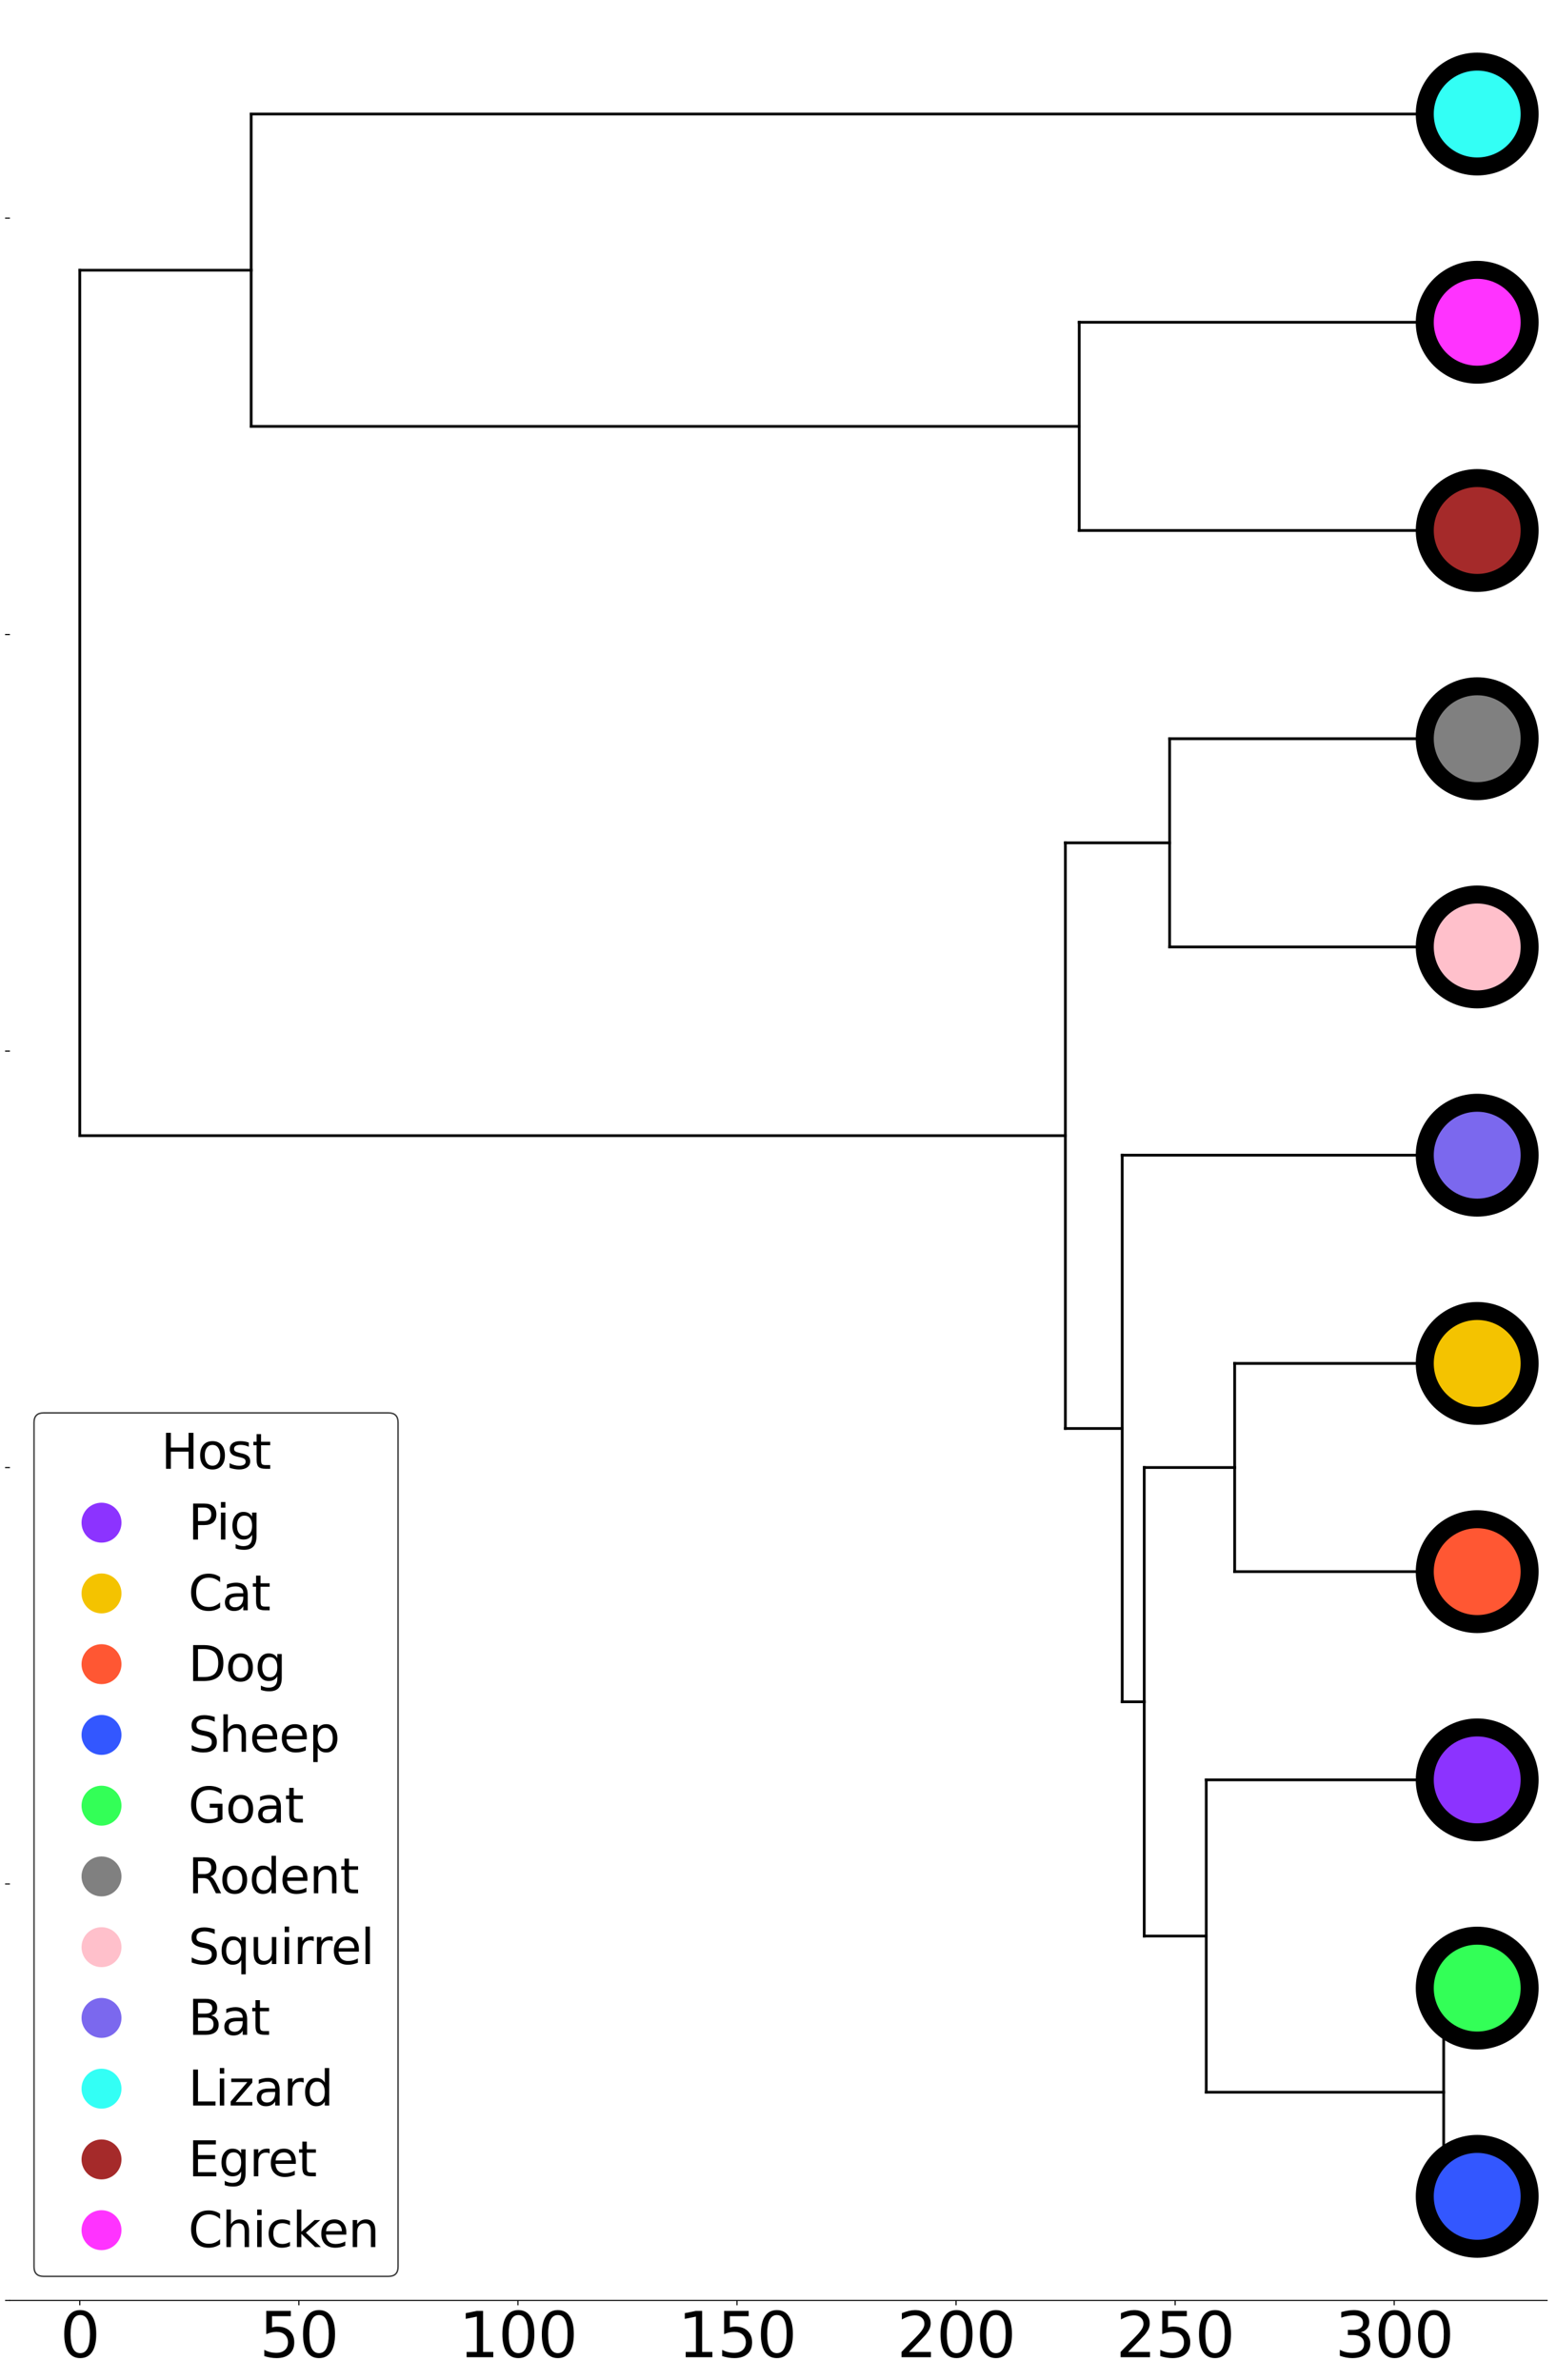 <?xml version="1.0" encoding="utf-8" standalone="no"?>
<!DOCTYPE svg PUBLIC "-//W3C//DTD SVG 1.1//EN"
  "http://www.w3.org/Graphics/SVG/1.1/DTD/svg11.dtd">
<svg xmlns:xlink="http://www.w3.org/1999/xlink" width="1130.4pt" height="1728.152pt" viewBox="0 0 1130.4 1728.152" xmlns="http://www.w3.org/2000/svg" version="1.1">
 <defs>
  <style type="text/css">*{stroke-linejoin: round; stroke-linecap: butt}</style>
 </defs>
 <g id="figure_1">
  <g id="patch_1">
   <path d="M 0 1728.152 
L 1130.4 1728.152 
L 1130.4 0 
L 0 0 
z
" style="fill: #ffffff"/>
  </g>
  <g id="axes_1">
   <g id="patch_2">
    <path d="M 7.2 1670.4 
L 1123.2 1670.4 
L 1123.2 7.2 
L 7.2 7.2 
z
" style="fill: #ffffff"/>
   </g>
   <g id="matplotlib.axis_1">
    <g id="xtick_1">
     <g id="line2d_1">
      <defs>
       <path id="m272876c4ef" d="M 0 0 
L 0 3.5 
" style="stroke: #000000; stroke-width: 0.8"/>
      </defs>
      <g>
       <use xlink:href="#m272876c4ef" x="57.927" y="1670.4" style="stroke: #000000; stroke-width: 0.8"/>
      </g>
     </g>
     <g id="text_1">
      <!-- 0 -->
      <g transform="translate(43.612 1711.593) scale(0.45 -0.45)">
       <defs>
        <path id="DejaVuSans-30" d="M 2034 4250 
Q 1547 4250 1301 3770 
Q 1056 3291 1056 2328 
Q 1056 1369 1301 889 
Q 1547 409 2034 409 
Q 2525 409 2770 889 
Q 3016 1369 3016 2328 
Q 3016 3291 2770 3770 
Q 2525 4250 2034 4250 
z
M 2034 4750 
Q 2819 4750 3233 4129 
Q 3647 3509 3647 2328 
Q 3647 1150 3233 529 
Q 2819 -91 2034 -91 
Q 1250 -91 836 529 
Q 422 1150 422 2328 
Q 422 3509 836 4129 
Q 1250 4750 2034 4750 
z
" transform="scale(0.016)"/>
       </defs>
       <use xlink:href="#DejaVuSans-30"/>
      </g>
     </g>
    </g>
    <g id="xtick_2">
     <g id="line2d_2">
      <g>
       <use xlink:href="#m272876c4ef" x="216.972" y="1670.4" style="stroke: #000000; stroke-width: 0.8"/>
      </g>
     </g>
     <g id="text_2">
      <!-- 50 -->
      <g transform="translate(188.341 1711.593) scale(0.45 -0.45)">
       <defs>
        <path id="DejaVuSans-35" d="M 691 4666 
L 3169 4666 
L 3169 4134 
L 1269 4134 
L 1269 2991 
Q 1406 3038 1543 3061 
Q 1681 3084 1819 3084 
Q 2600 3084 3056 2656 
Q 3513 2228 3513 1497 
Q 3513 744 3044 326 
Q 2575 -91 1722 -91 
Q 1428 -91 1123 -41 
Q 819 9 494 109 
L 494 744 
Q 775 591 1075 516 
Q 1375 441 1709 441 
Q 2250 441 2565 725 
Q 2881 1009 2881 1497 
Q 2881 1984 2565 2268 
Q 2250 2553 1709 2553 
Q 1456 2553 1204 2497 
Q 953 2441 691 2322 
L 691 4666 
z
" transform="scale(0.016)"/>
       </defs>
       <use xlink:href="#DejaVuSans-35"/>
       <use xlink:href="#DejaVuSans-30" transform="translate(63.623 0)"/>
      </g>
     </g>
    </g>
    <g id="xtick_3">
     <g id="line2d_3">
      <g>
       <use xlink:href="#m272876c4ef" x="376.016" y="1670.4" style="stroke: #000000; stroke-width: 0.8"/>
      </g>
     </g>
     <g id="text_3">
      <!-- 100 -->
      <g transform="translate(333.07 1711.593) scale(0.45 -0.45)">
       <defs>
        <path id="DejaVuSans-31" d="M 794 531 
L 1825 531 
L 1825 4091 
L 703 3866 
L 703 4441 
L 1819 4666 
L 2450 4666 
L 2450 531 
L 3481 531 
L 3481 0 
L 794 0 
L 794 531 
z
" transform="scale(0.016)"/>
       </defs>
       <use xlink:href="#DejaVuSans-31"/>
       <use xlink:href="#DejaVuSans-30" transform="translate(63.623 0)"/>
       <use xlink:href="#DejaVuSans-30" transform="translate(127.246 0)"/>
      </g>
     </g>
    </g>
    <g id="xtick_4">
     <g id="line2d_4">
      <g>
       <use xlink:href="#m272876c4ef" x="535.061" y="1670.4" style="stroke: #000000; stroke-width: 0.8"/>
      </g>
     </g>
     <g id="text_4">
      <!-- 150 -->
      <g transform="translate(492.114 1711.593) scale(0.45 -0.45)">
       <use xlink:href="#DejaVuSans-31"/>
       <use xlink:href="#DejaVuSans-35" transform="translate(63.623 0)"/>
       <use xlink:href="#DejaVuSans-30" transform="translate(127.246 0)"/>
      </g>
     </g>
    </g>
    <g id="xtick_5">
     <g id="line2d_5">
      <g>
       <use xlink:href="#m272876c4ef" x="694.106" y="1670.4" style="stroke: #000000; stroke-width: 0.8"/>
      </g>
     </g>
     <g id="text_5">
      <!-- 200 -->
      <g transform="translate(651.159 1711.593) scale(0.45 -0.45)">
       <defs>
        <path id="DejaVuSans-32" d="M 1228 531 
L 3431 531 
L 3431 0 
L 469 0 
L 469 531 
Q 828 903 1448 1529 
Q 2069 2156 2228 2338 
Q 2531 2678 2651 2914 
Q 2772 3150 2772 3378 
Q 2772 3750 2511 3984 
Q 2250 4219 1831 4219 
Q 1534 4219 1204 4116 
Q 875 4013 500 3803 
L 500 4441 
Q 881 4594 1212 4672 
Q 1544 4750 1819 4750 
Q 2544 4750 2975 4387 
Q 3406 4025 3406 3419 
Q 3406 3131 3298 2873 
Q 3191 2616 2906 2266 
Q 2828 2175 2409 1742 
Q 1991 1309 1228 531 
z
" transform="scale(0.016)"/>
       </defs>
       <use xlink:href="#DejaVuSans-32"/>
       <use xlink:href="#DejaVuSans-30" transform="translate(63.623 0)"/>
       <use xlink:href="#DejaVuSans-30" transform="translate(127.246 0)"/>
      </g>
     </g>
    </g>
    <g id="xtick_6">
     <g id="line2d_6">
      <g>
       <use xlink:href="#m272876c4ef" x="853.15" y="1670.4" style="stroke: #000000; stroke-width: 0.8"/>
      </g>
     </g>
     <g id="text_6">
      <!-- 250 -->
      <g transform="translate(810.203 1711.593) scale(0.45 -0.45)">
       <use xlink:href="#DejaVuSans-32"/>
       <use xlink:href="#DejaVuSans-35" transform="translate(63.623 0)"/>
       <use xlink:href="#DejaVuSans-30" transform="translate(127.246 0)"/>
      </g>
     </g>
    </g>
    <g id="xtick_7">
     <g id="line2d_7">
      <g>
       <use xlink:href="#m272876c4ef" x="1012.195" y="1670.4" style="stroke: #000000; stroke-width: 0.8"/>
      </g>
     </g>
     <g id="text_7">
      <!-- 300 -->
      <g transform="translate(969.248 1711.593) scale(0.45 -0.45)">
       <defs>
        <path id="DejaVuSans-33" d="M 2597 2516 
Q 3050 2419 3304 2112 
Q 3559 1806 3559 1356 
Q 3559 666 3084 287 
Q 2609 -91 1734 -91 
Q 1441 -91 1130 -33 
Q 819 25 488 141 
L 488 750 
Q 750 597 1062 519 
Q 1375 441 1716 441 
Q 2309 441 2620 675 
Q 2931 909 2931 1356 
Q 2931 1769 2642 2001 
Q 2353 2234 1838 2234 
L 1294 2234 
L 1294 2753 
L 1863 2753 
Q 2328 2753 2575 2939 
Q 2822 3125 2822 3475 
Q 2822 3834 2567 4026 
Q 2313 4219 1838 4219 
Q 1578 4219 1281 4162 
Q 984 4106 628 3988 
L 628 4550 
Q 988 4650 1302 4700 
Q 1616 4750 1894 4750 
Q 2613 4750 3031 4423 
Q 3450 4097 3450 3541 
Q 3450 3153 3228 2886 
Q 3006 2619 2597 2516 
z
" transform="scale(0.016)"/>
       </defs>
       <use xlink:href="#DejaVuSans-33"/>
       <use xlink:href="#DejaVuSans-30" transform="translate(63.623 0)"/>
       <use xlink:href="#DejaVuSans-30" transform="translate(127.246 0)"/>
      </g>
     </g>
    </g>
   </g>
   <g id="matplotlib.axis_2">
    <g id="ytick_1">
     <g id="line2d_8">
      <defs>
       <path id="m34dcb2183f" d="M 0 0 
L -3.5 0 
" style="stroke: #000000; stroke-width: 0.8"/>
      </defs>
      <g>
       <use xlink:href="#m34dcb2183f" x="7.2" y="1670.4" style="stroke: #000000; stroke-width: 0.8"/>
      </g>
     </g>
    </g>
    <g id="ytick_2">
     <g id="line2d_9">
      <g>
       <use xlink:href="#m34dcb2183f" x="7.2" y="1368" style="stroke: #000000; stroke-width: 0.8"/>
      </g>
     </g>
    </g>
    <g id="ytick_3">
     <g id="line2d_10">
      <g>
       <use xlink:href="#m34dcb2183f" x="7.2" y="1065.6" style="stroke: #000000; stroke-width: 0.8"/>
      </g>
     </g>
    </g>
    <g id="ytick_4">
     <g id="line2d_11">
      <g>
       <use xlink:href="#m34dcb2183f" x="7.2" y="763.2" style="stroke: #000000; stroke-width: 0.8"/>
      </g>
     </g>
    </g>
    <g id="ytick_5">
     <g id="line2d_12">
      <g>
       <use xlink:href="#m34dcb2183f" x="7.2" y="460.8" style="stroke: #000000; stroke-width: 0.8"/>
      </g>
     </g>
    </g>
    <g id="ytick_6">
     <g id="line2d_13">
      <g>
       <use xlink:href="#m34dcb2183f" x="7.2" y="158.4" style="stroke: #000000; stroke-width: 0.8"/>
      </g>
     </g>
    </g>
   </g>
   <g id="LineCollection_1">
    <path d="M 57.927 510.413 
L 57.927 510.413 
" clip-path="url(#p995f8bf2c9)" style="fill: none; stroke: #000000; stroke-width: 2; stroke-linecap: square"/>
    <path d="M 57.927 196.2 
L 57.927 824.625 
" clip-path="url(#p995f8bf2c9)" style="fill: none; stroke: #000000; stroke-width: 2; stroke-linecap: square"/>
    <path d="M 57.927 196.2 
L 182.359 196.2 
" clip-path="url(#p995f8bf2c9)" style="fill: none; stroke: #000000; stroke-width: 2; stroke-linecap: square"/>
    <path d="M 182.359 82.8 
L 182.359 309.6 
" clip-path="url(#p995f8bf2c9)" style="fill: none; stroke: #000000; stroke-width: 2; stroke-linecap: square"/>
    <path d="M 182.359 82.8 
L 1072.473 82.8 
" clip-path="url(#p995f8bf2c9)" style="fill: none; stroke: #000000; stroke-width: 2; stroke-linecap: square"/>
    <path d="M 182.359 309.6 
L 783.522 309.6 
" clip-path="url(#p995f8bf2c9)" style="fill: none; stroke: #000000; stroke-width: 2; stroke-linecap: square"/>
    <path d="M 783.522 234 
L 783.522 385.2 
" clip-path="url(#p995f8bf2c9)" style="fill: none; stroke: #000000; stroke-width: 2; stroke-linecap: square"/>
    <path d="M 783.522 234 
L 1072.473 234 
" clip-path="url(#p995f8bf2c9)" style="fill: none; stroke: #000000; stroke-width: 2; stroke-linecap: square"/>
    <path d="M 783.522 385.2 
L 1072.473 385.2 
" clip-path="url(#p995f8bf2c9)" style="fill: none; stroke: #000000; stroke-width: 2; stroke-linecap: square"/>
    <path d="M 57.927 824.625 
L 773.469 824.625 
" clip-path="url(#p995f8bf2c9)" style="fill: none; stroke: #000000; stroke-width: 2; stroke-linecap: square"/>
    <path d="M 773.469 612 
L 773.469 1037.25 
" clip-path="url(#p995f8bf2c9)" style="fill: none; stroke: #000000; stroke-width: 2; stroke-linecap: square"/>
    <path d="M 773.469 612 
L 849.166 612 
" clip-path="url(#p995f8bf2c9)" style="fill: none; stroke: #000000; stroke-width: 2; stroke-linecap: square"/>
    <path d="M 849.166 536.4 
L 849.166 687.6 
" clip-path="url(#p995f8bf2c9)" style="fill: none; stroke: #000000; stroke-width: 2; stroke-linecap: square"/>
    <path d="M 849.166 536.4 
L 1072.473 536.4 
" clip-path="url(#p995f8bf2c9)" style="fill: none; stroke: #000000; stroke-width: 2; stroke-linecap: square"/>
    <path d="M 849.166 687.6 
L 1072.473 687.6 
" clip-path="url(#p995f8bf2c9)" style="fill: none; stroke: #000000; stroke-width: 2; stroke-linecap: square"/>
    <path d="M 773.469 1037.25 
L 814.738 1037.25 
" clip-path="url(#p995f8bf2c9)" style="fill: none; stroke: #000000; stroke-width: 2; stroke-linecap: square"/>
    <path d="M 814.738 838.8 
L 814.738 1235.7 
" clip-path="url(#p995f8bf2c9)" style="fill: none; stroke: #000000; stroke-width: 2; stroke-linecap: square"/>
    <path d="M 814.738 838.8 
L 1072.473 838.8 
" clip-path="url(#p995f8bf2c9)" style="fill: none; stroke: #000000; stroke-width: 2; stroke-linecap: square"/>
    <path d="M 814.738 1235.7 
L 830.725 1235.7 
" clip-path="url(#p995f8bf2c9)" style="fill: none; stroke: #000000; stroke-width: 2; stroke-linecap: square"/>
    <path d="M 830.725 1065.6 
L 830.725 1405.8 
" clip-path="url(#p995f8bf2c9)" style="fill: none; stroke: #000000; stroke-width: 2; stroke-linecap: square"/>
    <path d="M 830.725 1065.6 
L 896.373 1065.6 
" clip-path="url(#p995f8bf2c9)" style="fill: none; stroke: #000000; stroke-width: 2; stroke-linecap: square"/>
    <path d="M 896.373 990 
L 896.373 1141.2 
" clip-path="url(#p995f8bf2c9)" style="fill: none; stroke: #000000; stroke-width: 2; stroke-linecap: square"/>
    <path d="M 896.373 990 
L 1072.473 990 
" clip-path="url(#p995f8bf2c9)" style="fill: none; stroke: #000000; stroke-width: 2; stroke-linecap: square"/>
    <path d="M 896.373 1141.2 
L 1072.473 1141.2 
" clip-path="url(#p995f8bf2c9)" style="fill: none; stroke: #000000; stroke-width: 2; stroke-linecap: square"/>
    <path d="M 830.725 1405.8 
L 875.758 1405.8 
" clip-path="url(#p995f8bf2c9)" style="fill: none; stroke: #000000; stroke-width: 2; stroke-linecap: square"/>
    <path d="M 875.758 1292.4 
L 875.758 1519.2 
" clip-path="url(#p995f8bf2c9)" style="fill: none; stroke: #000000; stroke-width: 2; stroke-linecap: square"/>
    <path d="M 875.758 1292.4 
L 1072.473 1292.4 
" clip-path="url(#p995f8bf2c9)" style="fill: none; stroke: #000000; stroke-width: 2; stroke-linecap: square"/>
    <path d="M 875.758 1519.2 
L 1048.126 1519.2 
" clip-path="url(#p995f8bf2c9)" style="fill: none; stroke: #000000; stroke-width: 2; stroke-linecap: square"/>
    <path d="M 1048.126 1443.6 
L 1048.126 1594.8 
" clip-path="url(#p995f8bf2c9)" style="fill: none; stroke: #000000; stroke-width: 2; stroke-linecap: square"/>
    <path d="M 1048.126 1443.6 
L 1072.473 1443.6 
" clip-path="url(#p995f8bf2c9)" style="fill: none; stroke: #000000; stroke-width: 2; stroke-linecap: square"/>
    <path d="M 1048.126 1594.8 
L 1072.473 1594.8 
" clip-path="url(#p995f8bf2c9)" style="fill: none; stroke: #000000; stroke-width: 2; stroke-linecap: square"/>
   </g>
   <g id="PathCollection_1">
    <path d="M 1072.473 127.409 
C 1084.303 127.409 1095.651 122.709 1104.016 114.344 
C 1112.382 105.978 1117.082 94.631 1117.082 82.8 
C 1117.082 70.969 1112.382 59.622 1104.016 51.256 
C 1095.651 42.891 1084.303 38.191 1072.473 38.191 
C 1060.642 38.191 1049.295 42.891 1040.929 51.256 
C 1032.564 59.622 1027.863 70.969 1027.863 82.8 
C 1027.863 94.631 1032.564 105.978 1040.929 114.344 
C 1049.295 122.709 1060.642 127.409 1072.473 127.409 
z
" clip-path="url(#p995f8bf2c9)"/>
    <path d="M 1072.473 278.609 
C 1084.303 278.609 1095.651 273.909 1104.016 265.544 
C 1112.382 257.178 1117.082 245.831 1117.082 234 
C 1117.082 222.169 1112.382 210.822 1104.016 202.456 
C 1095.651 194.091 1084.303 189.391 1072.473 189.391 
C 1060.642 189.391 1049.295 194.091 1040.929 202.456 
C 1032.564 210.822 1027.863 222.169 1027.863 234 
C 1027.863 245.831 1032.564 257.178 1040.929 265.544 
C 1049.295 273.909 1060.642 278.609 1072.473 278.609 
z
" clip-path="url(#p995f8bf2c9)"/>
    <path d="M 1072.473 429.809 
C 1084.303 429.809 1095.651 425.109 1104.016 416.744 
C 1112.382 408.378 1117.082 397.031 1117.082 385.2 
C 1117.082 373.369 1112.382 362.022 1104.016 353.656 
C 1095.651 345.291 1084.303 340.591 1072.473 340.591 
C 1060.642 340.591 1049.295 345.291 1040.929 353.656 
C 1032.564 362.022 1027.863 373.369 1027.863 385.2 
C 1027.863 397.031 1032.564 408.378 1040.929 416.744 
C 1049.295 425.109 1060.642 429.809 1072.473 429.809 
z
" clip-path="url(#p995f8bf2c9)"/>
    <path d="M 1072.473 581.009 
C 1084.303 581.009 1095.651 576.309 1104.016 567.944 
C 1112.382 559.578 1117.082 548.231 1117.082 536.4 
C 1117.082 524.569 1112.382 513.222 1104.016 504.856 
C 1095.651 496.491 1084.303 491.791 1072.473 491.791 
C 1060.642 491.791 1049.295 496.491 1040.929 504.856 
C 1032.564 513.222 1027.863 524.569 1027.863 536.4 
C 1027.863 548.231 1032.564 559.578 1040.929 567.944 
C 1049.295 576.309 1060.642 581.009 1072.473 581.009 
z
" clip-path="url(#p995f8bf2c9)"/>
    <path d="M 1072.473 732.209 
C 1084.303 732.209 1095.651 727.509 1104.016 719.144 
C 1112.382 710.778 1117.082 699.431 1117.082 687.6 
C 1117.082 675.769 1112.382 664.422 1104.016 656.056 
C 1095.651 647.691 1084.303 642.991 1072.473 642.991 
C 1060.642 642.991 1049.295 647.691 1040.929 656.056 
C 1032.564 664.422 1027.863 675.769 1027.863 687.6 
C 1027.863 699.431 1032.564 710.778 1040.929 719.144 
C 1049.295 727.509 1060.642 732.209 1072.473 732.209 
z
" clip-path="url(#p995f8bf2c9)"/>
    <path d="M 1072.473 883.409 
C 1084.303 883.409 1095.651 878.709 1104.016 870.344 
C 1112.382 861.978 1117.082 850.631 1117.082 838.8 
C 1117.082 826.969 1112.382 815.622 1104.016 807.256 
C 1095.651 798.891 1084.303 794.191 1072.473 794.191 
C 1060.642 794.191 1049.295 798.891 1040.929 807.256 
C 1032.564 815.622 1027.863 826.969 1027.863 838.8 
C 1027.863 850.631 1032.564 861.978 1040.929 870.344 
C 1049.295 878.709 1060.642 883.409 1072.473 883.409 
z
" clip-path="url(#p995f8bf2c9)"/>
    <path d="M 1072.473 1034.609 
C 1084.303 1034.609 1095.651 1029.909 1104.016 1021.544 
C 1112.382 1013.178 1117.082 1001.831 1117.082 990 
C 1117.082 978.169 1112.382 966.822 1104.016 958.456 
C 1095.651 950.091 1084.303 945.391 1072.473 945.391 
C 1060.642 945.391 1049.295 950.091 1040.929 958.456 
C 1032.564 966.822 1027.863 978.169 1027.863 990 
C 1027.863 1001.831 1032.564 1013.178 1040.929 1021.544 
C 1049.295 1029.909 1060.642 1034.609 1072.473 1034.609 
z
" clip-path="url(#p995f8bf2c9)"/>
    <path d="M 1072.473 1185.809 
C 1084.303 1185.809 1095.651 1181.109 1104.016 1172.744 
C 1112.382 1164.378 1117.082 1153.031 1117.082 1141.2 
C 1117.082 1129.369 1112.382 1118.022 1104.016 1109.656 
C 1095.651 1101.291 1084.303 1096.591 1072.473 1096.591 
C 1060.642 1096.591 1049.295 1101.291 1040.929 1109.656 
C 1032.564 1118.022 1027.863 1129.369 1027.863 1141.2 
C 1027.863 1153.031 1032.564 1164.378 1040.929 1172.744 
C 1049.295 1181.109 1060.642 1185.809 1072.473 1185.809 
z
" clip-path="url(#p995f8bf2c9)"/>
    <path d="M 1072.473 1337.009 
C 1084.303 1337.009 1095.651 1332.309 1104.016 1323.944 
C 1112.382 1315.578 1117.082 1304.231 1117.082 1292.4 
C 1117.082 1280.569 1112.382 1269.222 1104.016 1260.856 
C 1095.651 1252.491 1084.303 1247.791 1072.473 1247.791 
C 1060.642 1247.791 1049.295 1252.491 1040.929 1260.856 
C 1032.564 1269.222 1027.863 1280.569 1027.863 1292.4 
C 1027.863 1304.231 1032.564 1315.578 1040.929 1323.944 
C 1049.295 1332.309 1060.642 1337.009 1072.473 1337.009 
z
" clip-path="url(#p995f8bf2c9)"/>
    <path d="M 1072.473 1488.209 
C 1084.303 1488.209 1095.651 1483.509 1104.016 1475.144 
C 1112.382 1466.778 1117.082 1455.431 1117.082 1443.6 
C 1117.082 1431.769 1112.382 1420.422 1104.016 1412.056 
C 1095.651 1403.691 1084.303 1398.991 1072.473 1398.991 
C 1060.642 1398.991 1049.295 1403.691 1040.929 1412.056 
C 1032.564 1420.422 1027.863 1431.769 1027.863 1443.6 
C 1027.863 1455.431 1032.564 1466.778 1040.929 1475.144 
C 1049.295 1483.509 1060.642 1488.209 1072.473 1488.209 
z
" clip-path="url(#p995f8bf2c9)"/>
    <path d="M 1072.473 1639.409 
C 1084.303 1639.409 1095.651 1634.709 1104.016 1626.344 
C 1112.382 1617.978 1117.082 1606.631 1117.082 1594.8 
C 1117.082 1582.969 1112.382 1571.622 1104.016 1563.256 
C 1095.651 1554.891 1084.303 1550.191 1072.473 1550.191 
C 1060.642 1550.191 1049.295 1554.891 1040.929 1563.256 
C 1032.564 1571.622 1027.863 1582.969 1027.863 1594.8 
C 1027.863 1606.631 1032.564 1617.978 1040.929 1626.344 
C 1049.295 1634.709 1060.642 1639.409 1072.473 1639.409 
z
" clip-path="url(#p995f8bf2c9)"/>
   </g>
   <g id="patch_3">
    <path d="M 7.2 1670.4 
L 1123.2 1670.4 
" style="fill: none; stroke: #000000; stroke-width: 0.8; stroke-linejoin: miter; stroke-linecap: square"/>
   </g>
   <g id="PathCollection_2">
    <path d="M 1072.473 114.344 
C 1080.838 114.344 1088.862 111.02 1094.777 105.105 
C 1100.693 99.189 1104.016 91.165 1104.016 82.8 
C 1104.016 74.435 1100.693 66.411 1094.777 60.495 
C 1088.862 54.58 1080.838 51.256 1072.473 51.256 
C 1064.107 51.256 1056.083 54.58 1050.168 60.495 
C 1044.253 66.411 1040.929 74.435 1040.929 82.8 
C 1040.929 91.165 1044.253 99.189 1050.168 105.105 
C 1056.083 111.02 1064.107 114.344 1072.473 114.344 
z
" clip-path="url(#p995f8bf2c9)" style="fill: #33fff5"/>
    <path d="M 1072.473 265.544 
C 1080.838 265.544 1088.862 262.22 1094.777 256.305 
C 1100.693 250.389 1104.016 242.365 1104.016 234 
C 1104.016 225.635 1100.693 217.611 1094.777 211.695 
C 1088.862 205.78 1080.838 202.456 1072.473 202.456 
C 1064.107 202.456 1056.083 205.78 1050.168 211.695 
C 1044.253 217.611 1040.929 225.635 1040.929 234 
C 1040.929 242.365 1044.253 250.389 1050.168 256.305 
C 1056.083 262.22 1064.107 265.544 1072.473 265.544 
z
" clip-path="url(#p995f8bf2c9)" style="fill: #ff33ff"/>
    <path d="M 1072.473 416.744 
C 1080.838 416.744 1088.862 413.42 1094.777 407.505 
C 1100.693 401.589 1104.016 393.565 1104.016 385.2 
C 1104.016 376.835 1100.693 368.811 1094.777 362.895 
C 1088.862 356.98 1080.838 353.656 1072.473 353.656 
C 1064.107 353.656 1056.083 356.98 1050.168 362.895 
C 1044.253 368.811 1040.929 376.835 1040.929 385.2 
C 1040.929 393.565 1044.253 401.589 1050.168 407.505 
C 1056.083 413.42 1064.107 416.744 1072.473 416.744 
z
" clip-path="url(#p995f8bf2c9)" style="fill: #a52a2a"/>
    <path d="M 1072.473 567.944 
C 1080.838 567.944 1088.862 564.62 1094.777 558.705 
C 1100.693 552.789 1104.016 544.765 1104.016 536.4 
C 1104.016 528.035 1100.693 520.011 1094.777 514.095 
C 1088.862 508.18 1080.838 504.856 1072.473 504.856 
C 1064.107 504.856 1056.083 508.18 1050.168 514.095 
C 1044.253 520.011 1040.929 528.035 1040.929 536.4 
C 1040.929 544.765 1044.253 552.789 1050.168 558.705 
C 1056.083 564.62 1064.107 567.944 1072.473 567.944 
z
" clip-path="url(#p995f8bf2c9)" style="fill: #808080"/>
    <path d="M 1072.473 719.144 
C 1080.838 719.144 1088.862 715.82 1094.777 709.905 
C 1100.693 703.989 1104.016 695.965 1104.016 687.6 
C 1104.016 679.235 1100.693 671.211 1094.777 665.295 
C 1088.862 659.38 1080.838 656.056 1072.473 656.056 
C 1064.107 656.056 1056.083 659.38 1050.168 665.295 
C 1044.253 671.211 1040.929 679.235 1040.929 687.6 
C 1040.929 695.965 1044.253 703.989 1050.168 709.905 
C 1056.083 715.82 1064.107 719.144 1072.473 719.144 
z
" clip-path="url(#p995f8bf2c9)" style="fill: #ffc0cb"/>
    <path d="M 1072.473 870.344 
C 1080.838 870.344 1088.862 867.02 1094.777 861.105 
C 1100.693 855.189 1104.016 847.165 1104.016 838.8 
C 1104.016 830.435 1100.693 822.411 1094.777 816.495 
C 1088.862 810.58 1080.838 807.256 1072.473 807.256 
C 1064.107 807.256 1056.083 810.58 1050.168 816.495 
C 1044.253 822.411 1040.929 830.435 1040.929 838.8 
C 1040.929 847.165 1044.253 855.189 1050.168 861.105 
C 1056.083 867.02 1064.107 870.344 1072.473 870.344 
z
" clip-path="url(#p995f8bf2c9)" style="fill: #7b68ee"/>
    <path d="M 1072.473 1021.544 
C 1080.838 1021.544 1088.862 1018.22 1094.777 1012.305 
C 1100.693 1006.389 1104.016 998.365 1104.016 990 
C 1104.016 981.635 1100.693 973.611 1094.777 967.695 
C 1088.862 961.78 1080.838 958.456 1072.473 958.456 
C 1064.107 958.456 1056.083 961.78 1050.168 967.695 
C 1044.253 973.611 1040.929 981.635 1040.929 990 
C 1040.929 998.365 1044.253 1006.389 1050.168 1012.305 
C 1056.083 1018.22 1064.107 1021.544 1072.473 1021.544 
z
" clip-path="url(#p995f8bf2c9)" style="fill: #f4c300"/>
    <path d="M 1072.473 1172.744 
C 1080.838 1172.744 1088.862 1169.42 1094.777 1163.505 
C 1100.693 1157.589 1104.016 1149.565 1104.016 1141.2 
C 1104.016 1132.835 1100.693 1124.811 1094.777 1118.895 
C 1088.862 1112.98 1080.838 1109.656 1072.473 1109.656 
C 1064.107 1109.656 1056.083 1112.98 1050.168 1118.895 
C 1044.253 1124.811 1040.929 1132.835 1040.929 1141.2 
C 1040.929 1149.565 1044.253 1157.589 1050.168 1163.505 
C 1056.083 1169.42 1064.107 1172.744 1072.473 1172.744 
z
" clip-path="url(#p995f8bf2c9)" style="fill: #ff5733"/>
    <path d="M 1072.473 1323.944 
C 1080.838 1323.944 1088.862 1320.62 1094.777 1314.705 
C 1100.693 1308.789 1104.016 1300.765 1104.016 1292.4 
C 1104.016 1284.035 1100.693 1276.011 1094.777 1270.095 
C 1088.862 1264.18 1080.838 1260.856 1072.473 1260.856 
C 1064.107 1260.856 1056.083 1264.18 1050.168 1270.095 
C 1044.253 1276.011 1040.929 1284.035 1040.929 1292.4 
C 1040.929 1300.765 1044.253 1308.789 1050.168 1314.705 
C 1056.083 1320.62 1064.107 1323.944 1072.473 1323.944 
z
" clip-path="url(#p995f8bf2c9)" style="fill: #8c33ff"/>
    <path d="M 1072.473 1475.144 
C 1080.838 1475.144 1088.862 1471.82 1094.777 1465.905 
C 1100.693 1459.989 1104.016 1451.965 1104.016 1443.6 
C 1104.016 1435.235 1100.693 1427.211 1094.777 1421.295 
C 1088.862 1415.38 1080.838 1412.056 1072.473 1412.056 
C 1064.107 1412.056 1056.083 1415.38 1050.168 1421.295 
C 1044.253 1427.211 1040.929 1435.235 1040.929 1443.6 
C 1040.929 1451.965 1044.253 1459.989 1050.168 1465.905 
C 1056.083 1471.82 1064.107 1475.144 1072.473 1475.144 
z
" clip-path="url(#p995f8bf2c9)" style="fill: #33ff57"/>
    <path d="M 1072.473 1626.344 
C 1080.838 1626.344 1088.862 1623.02 1094.777 1617.105 
C 1100.693 1611.189 1104.016 1603.165 1104.016 1594.8 
C 1104.016 1586.435 1100.693 1578.411 1094.777 1572.495 
C 1088.862 1566.58 1080.838 1563.256 1072.473 1563.256 
C 1064.107 1563.256 1056.083 1566.58 1050.168 1572.495 
C 1044.253 1578.411 1040.929 1586.435 1040.929 1594.8 
C 1040.929 1603.165 1044.253 1611.189 1050.168 1617.105 
C 1056.083 1623.02 1064.107 1626.344 1072.473 1626.344 
z
" clip-path="url(#p995f8bf2c9)" style="fill: #3357ff"/>
   </g>
   <g id="legend_1">
    <g id="patch_4">
     <path d="M 31.7 1652.9 
L 282.005 1652.9 
Q 289.005 1652.9 289.005 1645.9 
L 289.005 1032.919 
Q 289.005 1025.919 282.005 1025.919 
L 31.7 1025.919 
Q 24.7 1025.919 24.7 1032.919 
L 24.7 1645.9 
Q 24.7 1652.9 31.7 1652.9 
z
" style="fill: #ffffff; opacity: 0.8; stroke: #000000; stroke-linejoin: miter"/>
    </g>
    <g id="text_8">
     <!-- Host -->
     <g transform="translate(117.007 1066.513) scale(0.35 -0.35)">
      <defs>
       <path id="DejaVuSans-48" d="M 628 4666 
L 1259 4666 
L 1259 2753 
L 3553 2753 
L 3553 4666 
L 4184 4666 
L 4184 0 
L 3553 0 
L 3553 2222 
L 1259 2222 
L 1259 0 
L 628 0 
L 628 4666 
z
" transform="scale(0.016)"/>
       <path id="DejaVuSans-6f" d="M 1959 3097 
Q 1497 3097 1228 2736 
Q 959 2375 959 1747 
Q 959 1119 1226 758 
Q 1494 397 1959 397 
Q 2419 397 2687 759 
Q 2956 1122 2956 1747 
Q 2956 2369 2687 2733 
Q 2419 3097 1959 3097 
z
M 1959 3584 
Q 2709 3584 3137 3096 
Q 3566 2609 3566 1747 
Q 3566 888 3137 398 
Q 2709 -91 1959 -91 
Q 1206 -91 779 398 
Q 353 888 353 1747 
Q 353 2609 779 3096 
Q 1206 3584 1959 3584 
z
" transform="scale(0.016)"/>
       <path id="DejaVuSans-73" d="M 2834 3397 
L 2834 2853 
Q 2591 2978 2328 3040 
Q 2066 3103 1784 3103 
Q 1356 3103 1142 2972 
Q 928 2841 928 2578 
Q 928 2378 1081 2264 
Q 1234 2150 1697 2047 
L 1894 2003 
Q 2506 1872 2764 1633 
Q 3022 1394 3022 966 
Q 3022 478 2636 193 
Q 2250 -91 1575 -91 
Q 1294 -91 989 -36 
Q 684 19 347 128 
L 347 722 
Q 666 556 975 473 
Q 1284 391 1588 391 
Q 1994 391 2212 530 
Q 2431 669 2431 922 
Q 2431 1156 2273 1281 
Q 2116 1406 1581 1522 
L 1381 1569 
Q 847 1681 609 1914 
Q 372 2147 372 2553 
Q 372 3047 722 3315 
Q 1072 3584 1716 3584 
Q 2034 3584 2315 3537 
Q 2597 3491 2834 3397 
z
" transform="scale(0.016)"/>
       <path id="DejaVuSans-74" d="M 1172 4494 
L 1172 3500 
L 2356 3500 
L 2356 3053 
L 1172 3053 
L 1172 1153 
Q 1172 725 1289 603 
Q 1406 481 1766 481 
L 2356 481 
L 2356 0 
L 1766 0 
Q 1100 0 847 248 
Q 594 497 594 1153 
L 594 3053 
L 172 3053 
L 172 3500 
L 594 3500 
L 594 4494 
L 1172 4494 
z
" transform="scale(0.016)"/>
      </defs>
      <use xlink:href="#DejaVuSans-48"/>
      <use xlink:href="#DejaVuSans-6f" transform="translate(75.195 0)"/>
      <use xlink:href="#DejaVuSans-73" transform="translate(136.377 0)"/>
      <use xlink:href="#DejaVuSans-74" transform="translate(188.477 0)"/>
     </g>
    </g>
    <g id="line2d_14">
     <path d="M 38.7 1105.637 
L 73.7 1105.637 
L 108.7 1105.637 
" style="fill: none; stroke: #ffffff; stroke-width: 1.5; stroke-linecap: square"/>
     <defs>
      <path id="ma84147fcf8" d="M 0 15 
C 3.978 15 7.794 13.42 10.607 10.607 
C 13.42 7.794 15 3.978 15 0 
C 15 -3.978 13.42 -7.794 10.607 -10.607 
C 7.794 -13.42 3.978 -15 0 -15 
C -3.978 -15 -7.794 -13.42 -10.607 -10.607 
C -13.42 -7.794 -15 -3.978 -15 0 
C -15 3.978 -13.42 7.794 -10.607 10.607 
C -7.794 13.42 -3.978 15 0 15 
z
" style="stroke: #ffffff"/>
     </defs>
     <g>
      <use xlink:href="#ma84147fcf8" x="73.7" y="1105.637" style="fill: #8c33ff; stroke: #ffffff"/>
     </g>
    </g>
    <g id="text_9">
     <!-- Pig -->
     <g transform="translate(136.7 1117.887) scale(0.35 -0.35)">
      <defs>
       <path id="DejaVuSans-50" d="M 1259 4147 
L 1259 2394 
L 2053 2394 
Q 2494 2394 2734 2622 
Q 2975 2850 2975 3272 
Q 2975 3691 2734 3919 
Q 2494 4147 2053 4147 
L 1259 4147 
z
M 628 4666 
L 2053 4666 
Q 2838 4666 3239 4311 
Q 3641 3956 3641 3272 
Q 3641 2581 3239 2228 
Q 2838 1875 2053 1875 
L 1259 1875 
L 1259 0 
L 628 0 
L 628 4666 
z
" transform="scale(0.016)"/>
       <path id="DejaVuSans-69" d="M 603 3500 
L 1178 3500 
L 1178 0 
L 603 0 
L 603 3500 
z
M 603 4863 
L 1178 4863 
L 1178 4134 
L 603 4134 
L 603 4863 
z
" transform="scale(0.016)"/>
       <path id="DejaVuSans-67" d="M 2906 1791 
Q 2906 2416 2648 2759 
Q 2391 3103 1925 3103 
Q 1463 3103 1205 2759 
Q 947 2416 947 1791 
Q 947 1169 1205 825 
Q 1463 481 1925 481 
Q 2391 481 2648 825 
Q 2906 1169 2906 1791 
z
M 3481 434 
Q 3481 -459 3084 -895 
Q 2688 -1331 1869 -1331 
Q 1566 -1331 1297 -1286 
Q 1028 -1241 775 -1147 
L 775 -588 
Q 1028 -725 1275 -790 
Q 1522 -856 1778 -856 
Q 2344 -856 2625 -561 
Q 2906 -266 2906 331 
L 2906 616 
Q 2728 306 2450 153 
Q 2172 0 1784 0 
Q 1141 0 747 490 
Q 353 981 353 1791 
Q 353 2603 747 3093 
Q 1141 3584 1784 3584 
Q 2172 3584 2450 3431 
Q 2728 3278 2906 2969 
L 2906 3500 
L 3481 3500 
L 3481 434 
z
" transform="scale(0.016)"/>
      </defs>
      <use xlink:href="#DejaVuSans-50"/>
      <use xlink:href="#DejaVuSans-69" transform="translate(58.053 0)"/>
      <use xlink:href="#DejaVuSans-67" transform="translate(85.836 0)"/>
     </g>
    </g>
    <g id="line2d_15">
     <path d="M 38.7 1157.01 
L 73.7 1157.01 
L 108.7 1157.01 
" style="fill: none; stroke: #ffffff; stroke-width: 1.5; stroke-linecap: square"/>
     <defs>
      <path id="m8671293280" d="M 0 15 
C 3.978 15 7.794 13.42 10.607 10.607 
C 13.42 7.794 15 3.978 15 0 
C 15 -3.978 13.42 -7.794 10.607 -10.607 
C 7.794 -13.42 3.978 -15 0 -15 
C -3.978 -15 -7.794 -13.42 -10.607 -10.607 
C -13.42 -7.794 -15 -3.978 -15 0 
C -15 3.978 -13.42 7.794 -10.607 10.607 
C -7.794 13.42 -3.978 15 0 15 
z
" style="stroke: #ffffff"/>
     </defs>
     <g>
      <use xlink:href="#m8671293280" x="73.7" y="1157.01" style="fill: #f4c300; stroke: #ffffff"/>
     </g>
    </g>
    <g id="text_10">
     <!-- Cat -->
     <g transform="translate(136.7 1169.26) scale(0.35 -0.35)">
      <defs>
       <path id="DejaVuSans-43" d="M 4122 4306 
L 4122 3641 
Q 3803 3938 3442 4084 
Q 3081 4231 2675 4231 
Q 1875 4231 1450 3742 
Q 1025 3253 1025 2328 
Q 1025 1406 1450 917 
Q 1875 428 2675 428 
Q 3081 428 3442 575 
Q 3803 722 4122 1019 
L 4122 359 
Q 3791 134 3420 21 
Q 3050 -91 2638 -91 
Q 1578 -91 968 557 
Q 359 1206 359 2328 
Q 359 3453 968 4101 
Q 1578 4750 2638 4750 
Q 3056 4750 3426 4639 
Q 3797 4528 4122 4306 
z
" transform="scale(0.016)"/>
       <path id="DejaVuSans-61" d="M 2194 1759 
Q 1497 1759 1228 1600 
Q 959 1441 959 1056 
Q 959 750 1161 570 
Q 1363 391 1709 391 
Q 2188 391 2477 730 
Q 2766 1069 2766 1631 
L 2766 1759 
L 2194 1759 
z
M 3341 1997 
L 3341 0 
L 2766 0 
L 2766 531 
Q 2569 213 2275 61 
Q 1981 -91 1556 -91 
Q 1019 -91 701 211 
Q 384 513 384 1019 
Q 384 1609 779 1909 
Q 1175 2209 1959 2209 
L 2766 2209 
L 2766 2266 
Q 2766 2663 2505 2880 
Q 2244 3097 1772 3097 
Q 1472 3097 1187 3025 
Q 903 2953 641 2809 
L 641 3341 
Q 956 3463 1253 3523 
Q 1550 3584 1831 3584 
Q 2591 3584 2966 3190 
Q 3341 2797 3341 1997 
z
" transform="scale(0.016)"/>
      </defs>
      <use xlink:href="#DejaVuSans-43"/>
      <use xlink:href="#DejaVuSans-61" transform="translate(69.824 0)"/>
      <use xlink:href="#DejaVuSans-74" transform="translate(131.104 0)"/>
     </g>
    </g>
    <g id="line2d_16">
     <path d="M 38.7 1208.384 
L 73.7 1208.384 
L 108.7 1208.384 
" style="fill: none; stroke: #ffffff; stroke-width: 1.5; stroke-linecap: square"/>
     <defs>
      <path id="m30eedbbeaa" d="M 0 15 
C 3.978 15 7.794 13.42 10.607 10.607 
C 13.42 7.794 15 3.978 15 0 
C 15 -3.978 13.42 -7.794 10.607 -10.607 
C 7.794 -13.42 3.978 -15 0 -15 
C -3.978 -15 -7.794 -13.42 -10.607 -10.607 
C -13.42 -7.794 -15 -3.978 -15 0 
C -15 3.978 -13.42 7.794 -10.607 10.607 
C -7.794 13.42 -3.978 15 0 15 
z
" style="stroke: #ffffff"/>
     </defs>
     <g>
      <use xlink:href="#m30eedbbeaa" x="73.7" y="1208.384" style="fill: #ff5733; stroke: #ffffff"/>
     </g>
    </g>
    <g id="text_11">
     <!-- Dog -->
     <g transform="translate(136.7 1220.634) scale(0.35 -0.35)">
      <defs>
       <path id="DejaVuSans-44" d="M 1259 4147 
L 1259 519 
L 2022 519 
Q 2988 519 3436 956 
Q 3884 1394 3884 2338 
Q 3884 3275 3436 3711 
Q 2988 4147 2022 4147 
L 1259 4147 
z
M 628 4666 
L 1925 4666 
Q 3281 4666 3915 4102 
Q 4550 3538 4550 2338 
Q 4550 1131 3912 565 
Q 3275 0 1925 0 
L 628 0 
L 628 4666 
z
" transform="scale(0.016)"/>
      </defs>
      <use xlink:href="#DejaVuSans-44"/>
      <use xlink:href="#DejaVuSans-6f" transform="translate(77.002 0)"/>
      <use xlink:href="#DejaVuSans-67" transform="translate(138.184 0)"/>
     </g>
    </g>
    <g id="line2d_17">
     <path d="M 38.7 1259.757 
L 73.7 1259.757 
L 108.7 1259.757 
" style="fill: none; stroke: #ffffff; stroke-width: 1.5; stroke-linecap: square"/>
     <defs>
      <path id="m68c23464e5" d="M 0 15 
C 3.978 15 7.794 13.42 10.607 10.607 
C 13.42 7.794 15 3.978 15 0 
C 15 -3.978 13.42 -7.794 10.607 -10.607 
C 7.794 -13.42 3.978 -15 0 -15 
C -3.978 -15 -7.794 -13.42 -10.607 -10.607 
C -13.42 -7.794 -15 -3.978 -15 0 
C -15 3.978 -13.42 7.794 -10.607 10.607 
C -7.794 13.42 -3.978 15 0 15 
z
" style="stroke: #ffffff"/>
     </defs>
     <g>
      <use xlink:href="#m68c23464e5" x="73.7" y="1259.757" style="fill: #3357ff; stroke: #ffffff"/>
     </g>
    </g>
    <g id="text_12">
     <!-- Sheep -->
     <g transform="translate(136.7 1272.007) scale(0.35 -0.35)">
      <defs>
       <path id="DejaVuSans-53" d="M 3425 4513 
L 3425 3897 
Q 3066 4069 2747 4153 
Q 2428 4238 2131 4238 
Q 1616 4238 1336 4038 
Q 1056 3838 1056 3469 
Q 1056 3159 1242 3001 
Q 1428 2844 1947 2747 
L 2328 2669 
Q 3034 2534 3370 2195 
Q 3706 1856 3706 1288 
Q 3706 609 3251 259 
Q 2797 -91 1919 -91 
Q 1588 -91 1214 -16 
Q 841 59 441 206 
L 441 856 
Q 825 641 1194 531 
Q 1563 422 1919 422 
Q 2459 422 2753 634 
Q 3047 847 3047 1241 
Q 3047 1584 2836 1778 
Q 2625 1972 2144 2069 
L 1759 2144 
Q 1053 2284 737 2584 
Q 422 2884 422 3419 
Q 422 4038 858 4394 
Q 1294 4750 2059 4750 
Q 2388 4750 2728 4690 
Q 3069 4631 3425 4513 
z
" transform="scale(0.016)"/>
       <path id="DejaVuSans-68" d="M 3513 2113 
L 3513 0 
L 2938 0 
L 2938 2094 
Q 2938 2591 2744 2837 
Q 2550 3084 2163 3084 
Q 1697 3084 1428 2787 
Q 1159 2491 1159 1978 
L 1159 0 
L 581 0 
L 581 4863 
L 1159 4863 
L 1159 2956 
Q 1366 3272 1645 3428 
Q 1925 3584 2291 3584 
Q 2894 3584 3203 3211 
Q 3513 2838 3513 2113 
z
" transform="scale(0.016)"/>
       <path id="DejaVuSans-65" d="M 3597 1894 
L 3597 1613 
L 953 1613 
Q 991 1019 1311 708 
Q 1631 397 2203 397 
Q 2534 397 2845 478 
Q 3156 559 3463 722 
L 3463 178 
Q 3153 47 2828 -22 
Q 2503 -91 2169 -91 
Q 1331 -91 842 396 
Q 353 884 353 1716 
Q 353 2575 817 3079 
Q 1281 3584 2069 3584 
Q 2775 3584 3186 3129 
Q 3597 2675 3597 1894 
z
M 3022 2063 
Q 3016 2534 2758 2815 
Q 2500 3097 2075 3097 
Q 1594 3097 1305 2825 
Q 1016 2553 972 2059 
L 3022 2063 
z
" transform="scale(0.016)"/>
       <path id="DejaVuSans-70" d="M 1159 525 
L 1159 -1331 
L 581 -1331 
L 581 3500 
L 1159 3500 
L 1159 2969 
Q 1341 3281 1617 3432 
Q 1894 3584 2278 3584 
Q 2916 3584 3314 3078 
Q 3713 2572 3713 1747 
Q 3713 922 3314 415 
Q 2916 -91 2278 -91 
Q 1894 -91 1617 61 
Q 1341 213 1159 525 
z
M 3116 1747 
Q 3116 2381 2855 2742 
Q 2594 3103 2138 3103 
Q 1681 3103 1420 2742 
Q 1159 2381 1159 1747 
Q 1159 1113 1420 752 
Q 1681 391 2138 391 
Q 2594 391 2855 752 
Q 3116 1113 3116 1747 
z
" transform="scale(0.016)"/>
      </defs>
      <use xlink:href="#DejaVuSans-53"/>
      <use xlink:href="#DejaVuSans-68" transform="translate(63.477 0)"/>
      <use xlink:href="#DejaVuSans-65" transform="translate(126.855 0)"/>
      <use xlink:href="#DejaVuSans-65" transform="translate(188.379 0)"/>
      <use xlink:href="#DejaVuSans-70" transform="translate(249.902 0)"/>
     </g>
    </g>
    <g id="line2d_18">
     <path d="M 38.7 1311.13 
L 73.7 1311.13 
L 108.7 1311.13 
" style="fill: none; stroke: #ffffff; stroke-width: 1.5; stroke-linecap: square"/>
     <defs>
      <path id="mc067f5f6c6" d="M 0 15 
C 3.978 15 7.794 13.42 10.607 10.607 
C 13.42 7.794 15 3.978 15 0 
C 15 -3.978 13.42 -7.794 10.607 -10.607 
C 7.794 -13.42 3.978 -15 0 -15 
C -3.978 -15 -7.794 -13.42 -10.607 -10.607 
C -13.42 -7.794 -15 -3.978 -15 0 
C -15 3.978 -13.42 7.794 -10.607 10.607 
C -7.794 13.42 -3.978 15 0 15 
z
" style="stroke: #ffffff"/>
     </defs>
     <g>
      <use xlink:href="#mc067f5f6c6" x="73.7" y="1311.13" style="fill: #33ff57; stroke: #ffffff"/>
     </g>
    </g>
    <g id="text_13">
     <!-- Goat -->
     <g transform="translate(136.7 1323.38) scale(0.35 -0.35)">
      <defs>
       <path id="DejaVuSans-47" d="M 3809 666 
L 3809 1919 
L 2778 1919 
L 2778 2438 
L 4434 2438 
L 4434 434 
Q 4069 175 3628 42 
Q 3188 -91 2688 -91 
Q 1594 -91 976 548 
Q 359 1188 359 2328 
Q 359 3472 976 4111 
Q 1594 4750 2688 4750 
Q 3144 4750 3555 4637 
Q 3966 4525 4313 4306 
L 4313 3634 
Q 3963 3931 3569 4081 
Q 3175 4231 2741 4231 
Q 1884 4231 1454 3753 
Q 1025 3275 1025 2328 
Q 1025 1384 1454 906 
Q 1884 428 2741 428 
Q 3075 428 3337 486 
Q 3600 544 3809 666 
z
" transform="scale(0.016)"/>
      </defs>
      <use xlink:href="#DejaVuSans-47"/>
      <use xlink:href="#DejaVuSans-6f" transform="translate(77.49 0)"/>
      <use xlink:href="#DejaVuSans-61" transform="translate(138.672 0)"/>
      <use xlink:href="#DejaVuSans-74" transform="translate(199.951 0)"/>
     </g>
    </g>
    <g id="line2d_19">
     <path d="M 38.7 1362.504 
L 73.7 1362.504 
L 108.7 1362.504 
" style="fill: none; stroke: #ffffff; stroke-width: 1.5; stroke-linecap: square"/>
     <defs>
      <path id="ma7ccec7473" d="M 0 15 
C 3.978 15 7.794 13.42 10.607 10.607 
C 13.42 7.794 15 3.978 15 0 
C 15 -3.978 13.42 -7.794 10.607 -10.607 
C 7.794 -13.42 3.978 -15 0 -15 
C -3.978 -15 -7.794 -13.42 -10.607 -10.607 
C -13.42 -7.794 -15 -3.978 -15 0 
C -15 3.978 -13.42 7.794 -10.607 10.607 
C -7.794 13.42 -3.978 15 0 15 
z
" style="stroke: #ffffff"/>
     </defs>
     <g>
      <use xlink:href="#ma7ccec7473" x="73.7" y="1362.504" style="fill: #808080; stroke: #ffffff"/>
     </g>
    </g>
    <g id="text_14">
     <!-- Rodent -->
     <g transform="translate(136.7 1374.754) scale(0.35 -0.35)">
      <defs>
       <path id="DejaVuSans-52" d="M 2841 2188 
Q 3044 2119 3236 1894 
Q 3428 1669 3622 1275 
L 4263 0 
L 3584 0 
L 2988 1197 
Q 2756 1666 2539 1819 
Q 2322 1972 1947 1972 
L 1259 1972 
L 1259 0 
L 628 0 
L 628 4666 
L 2053 4666 
Q 2853 4666 3247 4331 
Q 3641 3997 3641 3322 
Q 3641 2881 3436 2590 
Q 3231 2300 2841 2188 
z
M 1259 4147 
L 1259 2491 
L 2053 2491 
Q 2509 2491 2742 2702 
Q 2975 2913 2975 3322 
Q 2975 3731 2742 3939 
Q 2509 4147 2053 4147 
L 1259 4147 
z
" transform="scale(0.016)"/>
       <path id="DejaVuSans-64" d="M 2906 2969 
L 2906 4863 
L 3481 4863 
L 3481 0 
L 2906 0 
L 2906 525 
Q 2725 213 2448 61 
Q 2172 -91 1784 -91 
Q 1150 -91 751 415 
Q 353 922 353 1747 
Q 353 2572 751 3078 
Q 1150 3584 1784 3584 
Q 2172 3584 2448 3432 
Q 2725 3281 2906 2969 
z
M 947 1747 
Q 947 1113 1208 752 
Q 1469 391 1925 391 
Q 2381 391 2643 752 
Q 2906 1113 2906 1747 
Q 2906 2381 2643 2742 
Q 2381 3103 1925 3103 
Q 1469 3103 1208 2742 
Q 947 2381 947 1747 
z
" transform="scale(0.016)"/>
       <path id="DejaVuSans-6e" d="M 3513 2113 
L 3513 0 
L 2938 0 
L 2938 2094 
Q 2938 2591 2744 2837 
Q 2550 3084 2163 3084 
Q 1697 3084 1428 2787 
Q 1159 2491 1159 1978 
L 1159 0 
L 581 0 
L 581 3500 
L 1159 3500 
L 1159 2956 
Q 1366 3272 1645 3428 
Q 1925 3584 2291 3584 
Q 2894 3584 3203 3211 
Q 3513 2838 3513 2113 
z
" transform="scale(0.016)"/>
      </defs>
      <use xlink:href="#DejaVuSans-52"/>
      <use xlink:href="#DejaVuSans-6f" transform="translate(64.982 0)"/>
      <use xlink:href="#DejaVuSans-64" transform="translate(126.164 0)"/>
      <use xlink:href="#DejaVuSans-65" transform="translate(189.641 0)"/>
      <use xlink:href="#DejaVuSans-6e" transform="translate(251.164 0)"/>
      <use xlink:href="#DejaVuSans-74" transform="translate(314.543 0)"/>
     </g>
    </g>
    <g id="line2d_20">
     <path d="M 38.7 1413.877 
L 73.7 1413.877 
L 108.7 1413.877 
" style="fill: none; stroke: #ffffff; stroke-width: 1.5; stroke-linecap: square"/>
     <defs>
      <path id="mc9dc5b158a" d="M 0 15 
C 3.978 15 7.794 13.42 10.607 10.607 
C 13.42 7.794 15 3.978 15 0 
C 15 -3.978 13.42 -7.794 10.607 -10.607 
C 7.794 -13.42 3.978 -15 0 -15 
C -3.978 -15 -7.794 -13.42 -10.607 -10.607 
C -13.42 -7.794 -15 -3.978 -15 0 
C -15 3.978 -13.42 7.794 -10.607 10.607 
C -7.794 13.42 -3.978 15 0 15 
z
" style="stroke: #ffffff"/>
     </defs>
     <g>
      <use xlink:href="#mc9dc5b158a" x="73.7" y="1413.877" style="fill: #ffc0cb; stroke: #ffffff"/>
     </g>
    </g>
    <g id="text_15">
     <!-- Squirrel -->
     <g transform="translate(136.7 1426.127) scale(0.35 -0.35)">
      <defs>
       <path id="DejaVuSans-71" d="M 947 1747 
Q 947 1113 1208 752 
Q 1469 391 1925 391 
Q 2381 391 2643 752 
Q 2906 1113 2906 1747 
Q 2906 2381 2643 2742 
Q 2381 3103 1925 3103 
Q 1469 3103 1208 2742 
Q 947 2381 947 1747 
z
M 2906 525 
Q 2725 213 2448 61 
Q 2172 -91 1784 -91 
Q 1150 -91 751 415 
Q 353 922 353 1747 
Q 353 2572 751 3078 
Q 1150 3584 1784 3584 
Q 2172 3584 2448 3432 
Q 2725 3281 2906 2969 
L 2906 3500 
L 3481 3500 
L 3481 -1331 
L 2906 -1331 
L 2906 525 
z
" transform="scale(0.016)"/>
       <path id="DejaVuSans-75" d="M 544 1381 
L 544 3500 
L 1119 3500 
L 1119 1403 
Q 1119 906 1312 657 
Q 1506 409 1894 409 
Q 2359 409 2629 706 
Q 2900 1003 2900 1516 
L 2900 3500 
L 3475 3500 
L 3475 0 
L 2900 0 
L 2900 538 
Q 2691 219 2414 64 
Q 2138 -91 1772 -91 
Q 1169 -91 856 284 
Q 544 659 544 1381 
z
M 1991 3584 
L 1991 3584 
z
" transform="scale(0.016)"/>
       <path id="DejaVuSans-72" d="M 2631 2963 
Q 2534 3019 2420 3045 
Q 2306 3072 2169 3072 
Q 1681 3072 1420 2755 
Q 1159 2438 1159 1844 
L 1159 0 
L 581 0 
L 581 3500 
L 1159 3500 
L 1159 2956 
Q 1341 3275 1631 3429 
Q 1922 3584 2338 3584 
Q 2397 3584 2469 3576 
Q 2541 3569 2628 3553 
L 2631 2963 
z
" transform="scale(0.016)"/>
       <path id="DejaVuSans-6c" d="M 603 4863 
L 1178 4863 
L 1178 0 
L 603 0 
L 603 4863 
z
" transform="scale(0.016)"/>
      </defs>
      <use xlink:href="#DejaVuSans-53"/>
      <use xlink:href="#DejaVuSans-71" transform="translate(63.477 0)"/>
      <use xlink:href="#DejaVuSans-75" transform="translate(126.953 0)"/>
      <use xlink:href="#DejaVuSans-69" transform="translate(190.332 0)"/>
      <use xlink:href="#DejaVuSans-72" transform="translate(218.115 0)"/>
      <use xlink:href="#DejaVuSans-72" transform="translate(257.479 0)"/>
      <use xlink:href="#DejaVuSans-65" transform="translate(296.342 0)"/>
      <use xlink:href="#DejaVuSans-6c" transform="translate(357.865 0)"/>
     </g>
    </g>
    <g id="line2d_21">
     <path d="M 38.7 1465.251 
L 73.7 1465.251 
L 108.7 1465.251 
" style="fill: none; stroke: #ffffff; stroke-width: 1.5; stroke-linecap: square"/>
     <defs>
      <path id="m6a3a018e31" d="M 0 15 
C 3.978 15 7.794 13.42 10.607 10.607 
C 13.42 7.794 15 3.978 15 0 
C 15 -3.978 13.42 -7.794 10.607 -10.607 
C 7.794 -13.42 3.978 -15 0 -15 
C -3.978 -15 -7.794 -13.42 -10.607 -10.607 
C -13.42 -7.794 -15 -3.978 -15 0 
C -15 3.978 -13.42 7.794 -10.607 10.607 
C -7.794 13.42 -3.978 15 0 15 
z
" style="stroke: #ffffff"/>
     </defs>
     <g>
      <use xlink:href="#m6a3a018e31" x="73.7" y="1465.251" style="fill: #7b68ee; stroke: #ffffff"/>
     </g>
    </g>
    <g id="text_16">
     <!-- Bat -->
     <g transform="translate(136.7 1477.501) scale(0.35 -0.35)">
      <defs>
       <path id="DejaVuSans-42" d="M 1259 2228 
L 1259 519 
L 2272 519 
Q 2781 519 3026 730 
Q 3272 941 3272 1375 
Q 3272 1813 3026 2020 
Q 2781 2228 2272 2228 
L 1259 2228 
z
M 1259 4147 
L 1259 2741 
L 2194 2741 
Q 2656 2741 2882 2914 
Q 3109 3088 3109 3444 
Q 3109 3797 2882 3972 
Q 2656 4147 2194 4147 
L 1259 4147 
z
M 628 4666 
L 2241 4666 
Q 2963 4666 3353 4366 
Q 3744 4066 3744 3513 
Q 3744 3084 3544 2831 
Q 3344 2578 2956 2516 
Q 3422 2416 3680 2098 
Q 3938 1781 3938 1306 
Q 3938 681 3513 340 
Q 3088 0 2303 0 
L 628 0 
L 628 4666 
z
" transform="scale(0.016)"/>
      </defs>
      <use xlink:href="#DejaVuSans-42"/>
      <use xlink:href="#DejaVuSans-61" transform="translate(68.604 0)"/>
      <use xlink:href="#DejaVuSans-74" transform="translate(129.883 0)"/>
     </g>
    </g>
    <g id="line2d_22">
     <path d="M 38.7 1516.624 
L 73.7 1516.624 
L 108.7 1516.624 
" style="fill: none; stroke: #ffffff; stroke-width: 1.5; stroke-linecap: square"/>
     <defs>
      <path id="m41967b3117" d="M 0 15 
C 3.978 15 7.794 13.42 10.607 10.607 
C 13.42 7.794 15 3.978 15 0 
C 15 -3.978 13.42 -7.794 10.607 -10.607 
C 7.794 -13.42 3.978 -15 0 -15 
C -3.978 -15 -7.794 -13.42 -10.607 -10.607 
C -13.42 -7.794 -15 -3.978 -15 0 
C -15 3.978 -13.42 7.794 -10.607 10.607 
C -7.794 13.42 -3.978 15 0 15 
z
" style="stroke: #ffffff"/>
     </defs>
     <g>
      <use xlink:href="#m41967b3117" x="73.7" y="1516.624" style="fill: #33fff5; stroke: #ffffff"/>
     </g>
    </g>
    <g id="text_17">
     <!-- Lizard -->
     <g transform="translate(136.7 1528.874) scale(0.35 -0.35)">
      <defs>
       <path id="DejaVuSans-4c" d="M 628 4666 
L 1259 4666 
L 1259 531 
L 3531 531 
L 3531 0 
L 628 0 
L 628 4666 
z
" transform="scale(0.016)"/>
       <path id="DejaVuSans-7a" d="M 353 3500 
L 3084 3500 
L 3084 2975 
L 922 459 
L 3084 459 
L 3084 0 
L 275 0 
L 275 525 
L 2438 3041 
L 353 3041 
L 353 3500 
z
" transform="scale(0.016)"/>
      </defs>
      <use xlink:href="#DejaVuSans-4c"/>
      <use xlink:href="#DejaVuSans-69" transform="translate(55.713 0)"/>
      <use xlink:href="#DejaVuSans-7a" transform="translate(83.496 0)"/>
      <use xlink:href="#DejaVuSans-61" transform="translate(135.986 0)"/>
      <use xlink:href="#DejaVuSans-72" transform="translate(197.266 0)"/>
      <use xlink:href="#DejaVuSans-64" transform="translate(236.629 0)"/>
     </g>
    </g>
    <g id="line2d_23">
     <path d="M 38.7 1567.998 
L 73.7 1567.998 
L 108.7 1567.998 
" style="fill: none; stroke: #ffffff; stroke-width: 1.5; stroke-linecap: square"/>
     <defs>
      <path id="m7d625c9004" d="M 0 15 
C 3.978 15 7.794 13.42 10.607 10.607 
C 13.42 7.794 15 3.978 15 0 
C 15 -3.978 13.42 -7.794 10.607 -10.607 
C 7.794 -13.42 3.978 -15 0 -15 
C -3.978 -15 -7.794 -13.42 -10.607 -10.607 
C -13.42 -7.794 -15 -3.978 -15 0 
C -15 3.978 -13.42 7.794 -10.607 10.607 
C -7.794 13.42 -3.978 15 0 15 
z
" style="stroke: #ffffff"/>
     </defs>
     <g>
      <use xlink:href="#m7d625c9004" x="73.7" y="1567.998" style="fill: #a52a2a; stroke: #ffffff"/>
     </g>
    </g>
    <g id="text_18">
     <!-- Egret -->
     <g transform="translate(136.7 1580.248) scale(0.35 -0.35)">
      <defs>
       <path id="DejaVuSans-45" d="M 628 4666 
L 3578 4666 
L 3578 4134 
L 1259 4134 
L 1259 2753 
L 3481 2753 
L 3481 2222 
L 1259 2222 
L 1259 531 
L 3634 531 
L 3634 0 
L 628 0 
L 628 4666 
z
" transform="scale(0.016)"/>
      </defs>
      <use xlink:href="#DejaVuSans-45"/>
      <use xlink:href="#DejaVuSans-67" transform="translate(63.184 0)"/>
      <use xlink:href="#DejaVuSans-72" transform="translate(126.66 0)"/>
      <use xlink:href="#DejaVuSans-65" transform="translate(165.523 0)"/>
      <use xlink:href="#DejaVuSans-74" transform="translate(227.047 0)"/>
     </g>
    </g>
    <g id="line2d_24">
     <path d="M 38.7 1619.371 
L 73.7 1619.371 
L 108.7 1619.371 
" style="fill: none; stroke: #ffffff; stroke-width: 1.5; stroke-linecap: square"/>
     <defs>
      <path id="m83ae8c0413" d="M 0 15 
C 3.978 15 7.794 13.42 10.607 10.607 
C 13.42 7.794 15 3.978 15 0 
C 15 -3.978 13.42 -7.794 10.607 -10.607 
C 7.794 -13.42 3.978 -15 0 -15 
C -3.978 -15 -7.794 -13.42 -10.607 -10.607 
C -13.42 -7.794 -15 -3.978 -15 0 
C -15 3.978 -13.42 7.794 -10.607 10.607 
C -7.794 13.42 -3.978 15 0 15 
z
" style="stroke: #ffffff"/>
     </defs>
     <g>
      <use xlink:href="#m83ae8c0413" x="73.7" y="1619.371" style="fill: #ff33ff; stroke: #ffffff"/>
     </g>
    </g>
    <g id="text_19">
     <!-- Chicken -->
     <g transform="translate(136.7 1631.621) scale(0.35 -0.35)">
      <defs>
       <path id="DejaVuSans-63" d="M 3122 3366 
L 3122 2828 
Q 2878 2963 2633 3030 
Q 2388 3097 2138 3097 
Q 1578 3097 1268 2742 
Q 959 2388 959 1747 
Q 959 1106 1268 751 
Q 1578 397 2138 397 
Q 2388 397 2633 464 
Q 2878 531 3122 666 
L 3122 134 
Q 2881 22 2623 -34 
Q 2366 -91 2075 -91 
Q 1284 -91 818 406 
Q 353 903 353 1747 
Q 353 2603 823 3093 
Q 1294 3584 2113 3584 
Q 2378 3584 2631 3529 
Q 2884 3475 3122 3366 
z
" transform="scale(0.016)"/>
       <path id="DejaVuSans-6b" d="M 581 4863 
L 1159 4863 
L 1159 1991 
L 2875 3500 
L 3609 3500 
L 1753 1863 
L 3688 0 
L 2938 0 
L 1159 1709 
L 1159 0 
L 581 0 
L 581 4863 
z
" transform="scale(0.016)"/>
      </defs>
      <use xlink:href="#DejaVuSans-43"/>
      <use xlink:href="#DejaVuSans-68" transform="translate(69.824 0)"/>
      <use xlink:href="#DejaVuSans-69" transform="translate(133.203 0)"/>
      <use xlink:href="#DejaVuSans-63" transform="translate(160.986 0)"/>
      <use xlink:href="#DejaVuSans-6b" transform="translate(215.967 0)"/>
      <use xlink:href="#DejaVuSans-65" transform="translate(270.252 0)"/>
      <use xlink:href="#DejaVuSans-6e" transform="translate(331.775 0)"/>
     </g>
    </g>
   </g>
  </g>
 </g>
 <defs>
  <clipPath id="p995f8bf2c9">
   <rect x="7.2" y="7.2" width="1116" height="1663.2"/>
  </clipPath>
 </defs>
</svg>
